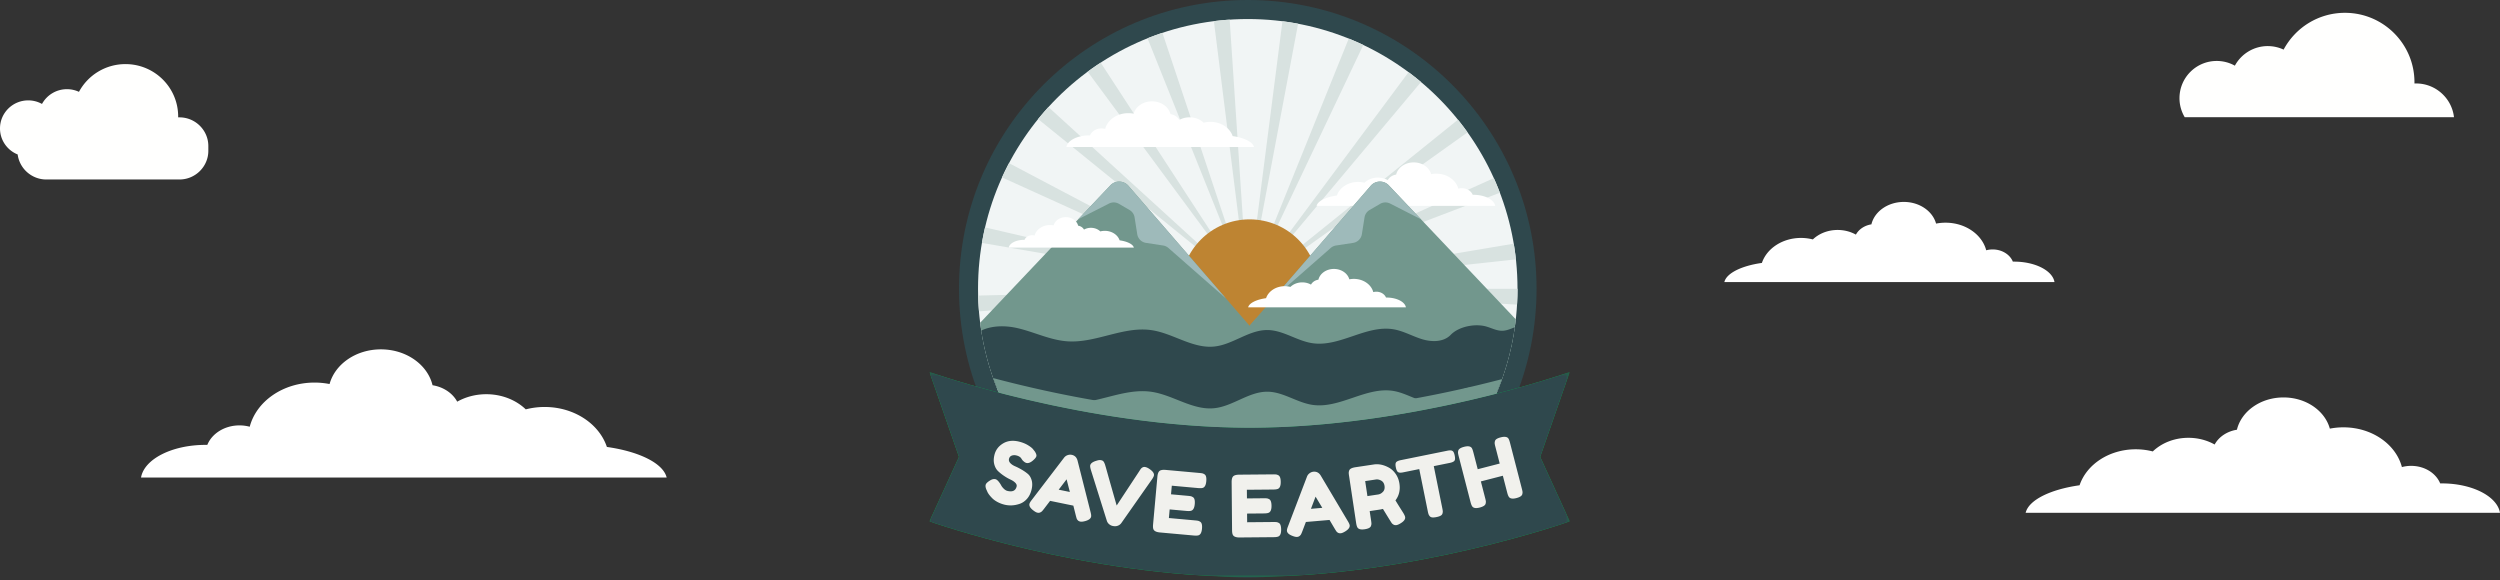 <svg width="780" height="181" viewBox="0 0 780 181" xmlns="http://www.w3.org/2000/svg" xmlns:xlink="http://www.w3.org/1999/xlink">
    <rect x="0" y="0" width="780" height="181" fill="#333333" stroke="none"/>
    <defs>
        <path id="1ob2ktlmba" d="M0 .242H199.74v63.93H0z"/>
        <path id="4tjao42csc" d="M0 .242H199.74v63.93H0z"/>
    </defs>
    <g fill="none" fill-rule="evenodd">
        <path d="M479.405 90.099c0 49.76-40.339 90.099-90.1 90.099-49.76 0-90.098-40.339-90.098-90.099C299.207 40.339 339.545 0 389.306 0c49.76 0 90.099 40.339 90.099 90.099" fill="#2F484D"/>
        <path d="M473.464 90.099c0 46.48-37.679 84.158-84.158 84.158-46.48 0-84.159-37.678-84.159-84.158 0-46.48 37.68-84.158 84.159-84.158 46.48 0 84.158 37.678 84.158 84.158" fill="#F1F5F5"/>
        <path d="M370.335 90.606c.01.387.03.776.061 1.156l-64.951 5.399a85.35 85.35 0 0 1-.271-4.941zm103.13-.507c0 1.66-.054 3.308-.15 4.945l-65.066-3.767c.022-.388.034-.784.034-1.178zm-1.178-14.072c.272 1.619.5 3.252.678 4.9l-64.796 7.032c-.04-.374-.092-.75-.154-1.116zm-164.948-5.084 63.483 14.773c-.082.357-.156.72-.218 1.082l-64.24-11.004c.28-1.633.603-3.251.975-4.85zm158.738-15.371a83.802 83.802 0 0 1 1.89 4.563l-60.9 23.218c-.13-.341-.272-.682-.42-1.014zm-151.256-4.67 57.65 30.402c-.17.323-.334.656-.485.988l-59.35-26.944a83.666 83.666 0 0 1 2.185-4.446zm140.058-13.55a84.575 84.575 0 0 1 2.993 3.939l-53.069 37.844a19.394 19.394 0 0 0-.684-.902zm-127.762-3.954 48.155 43.926c-.256.28-.507.572-.744.865l-50.635-41.036a84.804 84.804 0 0 1 3.224-3.755zm112.349-10.88a84.61 84.61 0 0 1 3.883 3.072l-41.88 49.94c-.29-.243-.589-.479-.889-.702zm-96.052-2.97 35.589 54.603c-.312.203-.623.419-.925.642l-38.726-52.424a84.197 84.197 0 0 1 4.062-2.82zm77.396-7.506c1.536.62 3.05 1.283 4.538 1.99L397.4 72.912a18.443 18.443 0 0 0-1.002-.439zm-58.137-1.796 20.616 61.83c-.343.115-.688.242-1.025.377L358.027 11.95a83.454 83.454 0 0 1 4.646-1.704zM400.12 6.63c1.645.211 3.273.475 4.887.78l-12.084 64.044c-.36-.068-.729-.126-1.096-.173zm-16.462-.497 4.304 65.033c-.374.025-.752.061-1.123.108L378.733 6.6a84.81 84.81 0 0 1 4.925-.467z" fill="#D8E2E0"/>
        <path d="M417.112 60.995c.818-2.442 3.463-4.23 6.6-4.23.696 0 1.368.088 2.002.252 1.023-.982 2.518-1.603 4.185-1.603 1.14 0 2.2.291 3.084.79.48-.893 1.45-1.555 2.616-1.74.519-2.166 2.773-3.797 5.476-3.797 2.65 0 4.868 1.567 5.442 3.67a8.267 8.267 0 0 1 1.597-.154c3.36 0 6.168 1.999 6.87 4.673a4.2 4.2 0 0 1 1.088-.142c1.58 0 2.922.863 3.41 2.064l.198-.002c3.568 0 6.5 1.518 6.83 3.459h-55.737c.357-1.503 2.895-2.753 6.339-3.24M549.713 82.03c1.512-4.499 6.4-7.794 12.197-7.794 1.287 0 2.529.163 3.7.465 1.891-1.81 4.654-2.954 7.733-2.954 2.107 0 4.066.537 5.7 1.454.888-1.643 2.678-2.863 4.834-3.205.959-3.991 5.125-6.996 10.12-6.996 4.897 0 8.995 2.888 10.057 6.762a15.32 15.32 0 0 1 2.95-.284c6.208 0 11.4 3.684 12.695 8.61a7.784 7.784 0 0 1 2.012-.261c2.92 0 5.399 1.59 6.301 3.804.122-.002.243-.004.366-.004 6.594 0 12.013 2.798 12.622 6.373H538c.66-2.77 5.349-5.072 11.713-5.97" fill="#FFF"/>
        <path d="M765.645 36.575h-84.007A11.53 11.53 0 0 1 680 30.628c0-6.413 5.2-11.61 11.615-11.61 2.058 0 3.988.536 5.665 1.473a11.658 11.658 0 0 1 10.26-6.11c1.77 0 3.446.395 4.946 1.1C716.137 8.65 723.336 4 731.625 4c11.976 0 21.686 9.704 21.686 21.677 0 .122-.005.244-.005.366h.545c6.08 0 11.128 4.626 11.794 10.532M56 36.615h-.415c.002-.091.003-.183.003-.275 0-9.024-7.36-16.34-16.442-16.34a16.45 16.45 0 0 0-14.51 8.654 8.862 8.862 0 0 0-3.752-.829 8.85 8.85 0 0 0-7.78 4.607 8.811 8.811 0 0 0-4.297-1.112C3.945 31.32 0 35.24 0 40.073c0 3.677 2.282 6.822 5.514 8.119C6.081 52.58 9.88 56 14.444 56h41.555C60.95 56 65 51.975 65 47.055V45.56c0-4.92-4.051-8.945-9-8.945" fill="#FFFFFE"/>
        <path d="M411.324 89.899c0 11.849-9.606 21.455-21.455 21.455-11.849 0-21.454-9.606-21.454-21.455 0-11.85 9.605-21.455 21.454-21.455 11.85 0 21.455 9.606 21.455 21.455" fill="#BE8432"/>
        <path d="m307.12 108.266 89.332.976-44.385-51.272a3.812 3.812 0 0 0-5.65-.127l-40.607 42.854a83.87 83.87 0 0 0 1.31 7.569" fill="#72978D"/>
        <path d="M471.489 108.278a83.869 83.869 0 0 0 1.434-8.643l-39.602-41.792a3.812 3.812 0 0 0-5.65.127l-44.384 51.273 88.202-.965z" fill="#72978D"/>
        <path d="M336.417 68.396 346 63.512a3.263 3.263 0 0 1 3.127.09l3.287 1.92a3.263 3.263 0 0 1 1.578 2.308l.826 5.231a3.263 3.263 0 0 0 2.73 2.717l5.335.815a3.264 3.264 0 0 1 1.66.773l17.952 15.754-30.428-35.15a3.812 3.812 0 0 0-5.65-.127l-10 10.553zM443.308 68.396l-9.583-4.884a3.263 3.263 0 0 0-3.127.09l-3.287 1.92a3.263 3.263 0 0 0-1.577 2.308l-.827 5.231a3.263 3.263 0 0 1-2.73 2.717l-5.335.815a3.263 3.263 0 0 0-1.66.773L397.23 93.12l30.428-35.15a3.812 3.812 0 0 1 5.65-.127l10 10.553z" fill="#9EBABA"/>
        <path fill="#72978D" d="m396.328 109.1 4.04-.044-8.46-9.773-2.039 2.356z"/>
        <path d="M395.015 93.029c.722-2.157 3.059-3.736 5.829-3.736.615 0 1.209.078 1.768.223.904-.868 2.224-1.416 3.696-1.416 1.007 0 1.943.257 2.724.697.424-.788 1.28-1.373 2.31-1.536.458-1.913 2.45-3.353 4.837-3.353 2.34 0 4.299 1.384 4.806 3.24.453-.088.925-.136 1.41-.136 2.967 0 5.448 1.766 6.067 4.128.303-.082.626-.126.961-.126 1.396 0 2.58.762 3.012 1.823l.174-.002c3.152 0 5.742 1.341 6.033 3.055h-49.225c.315-1.328 2.556-2.431 5.598-2.861M648.83 151.403c2.172-6.478 9.197-11.223 17.526-11.223 1.85 0 3.634.234 5.315.67 2.719-2.608 6.689-4.254 11.113-4.254 3.029 0 5.843.771 8.19 2.094 1.276-2.368 3.848-4.125 6.948-4.616 1.375-5.748 7.363-10.074 14.54-10.074 7.037 0 12.925 4.159 14.45 9.737a21.982 21.982 0 0 1 4.24-.41c8.92 0 16.38 5.305 18.242 12.4a11.137 11.137 0 0 1 2.89-.377c4.195 0 7.758 2.29 9.054 5.477.175-.003.35-.005.525-.005 9.476 0 17.262 4.029 18.137 9.178H632c.948-3.989 7.685-7.305 16.83-8.597M384.587 42.464c-.86-2.565-3.637-4.443-6.932-4.443a8.4 8.4 0 0 0-2.102.265c-1.075-1.032-2.645-1.683-4.396-1.683-1.197 0-2.31.305-3.24.828-.503-.937-1.52-1.632-2.746-1.827-.545-2.275-2.913-3.987-5.752-3.987-2.783 0-5.111 1.646-5.715 3.854a8.661 8.661 0 0 0-1.677-.162c-3.528 0-6.478 2.1-7.214 4.908a4.399 4.399 0 0 0-1.143-.15c-1.66 0-3.069.907-3.582 2.169a14.472 14.472 0 0 0-.207-.002c-3.748 0-6.828 1.594-7.174 3.632h58.537c-.375-1.579-3.04-2.891-6.657-3.402M189.35 139.448c-2.407-7.198-10.19-12.47-19.42-12.47a23.49 23.49 0 0 0-5.89.743c-3.013-2.897-7.412-4.726-12.315-4.726-3.355 0-6.474.858-9.076 2.326-1.412-2.63-4.263-4.582-7.697-5.127-1.525-6.388-8.16-11.194-16.113-11.194-7.797 0-14.322 4.62-16.013 10.82a24.22 24.22 0 0 0-4.697-.457c-9.885 0-18.15 5.895-20.214 13.779a12.301 12.301 0 0 0-3.202-.42c-4.65 0-8.597 2.545-10.033 6.086a40.456 40.456 0 0 0-.582-.005C53.597 138.803 44.97 143.28 44 149h164c-1.05-4.432-8.517-8.117-18.65-9.552M349.32 74.985c-.573-1.71-2.425-2.962-4.621-2.962-.488 0-.959.062-1.402.176-.717-.688-1.764-1.122-2.93-1.122a4.4 4.4 0 0 0-2.16.552c-.337-.624-1.015-1.088-1.832-1.217-.363-1.517-1.942-2.66-3.835-2.66-1.856 0-3.408 1.099-3.81 2.57a5.766 5.766 0 0 0-1.119-.107c-2.352 0-4.319 1.4-4.81 3.272a2.95 2.95 0 0 0-.762-.1c-1.106 0-2.046.605-2.388 1.446l-.138-.001c-2.5 0-4.552 1.063-4.783 2.422h39.029c-.25-1.053-2.027-1.928-4.439-2.27" fill="#FFF"/>
        <path d="M307.112 108.232c8.294 37.763 41.94 66.025 82.194 66.025 40.617 0 74.512-28.774 82.416-67.05l-164.61 1.025z" fill="#72978D"/>
        <g transform="translate(290 115.842)">
            <mask id="4my9gde5cb" fill="#fff">
                <use xlink:href="#1ob2ktlmba"/>
            </mask>
            <path d="M199.739.242s-48.756 17.356-99.87 17.356C48.756 17.598 0 .242 0 .242l9.207 26.472L0 46.815s48.756 17.356 99.87 17.356c51.113 0 99.869-17.356 99.869-17.356l-9.207-20.101L199.74.242z" fill="#00B54C" mask="url(#4my9gde5cb)"/>
        </g>
        <g transform="translate(290 115.842)">
            <mask id="c4p5efwuhd" fill="#fff">
                <use xlink:href="#4tjao42csc"/>
            </mask>
            <path d="M199.739.242s-48.756 17.356-99.87 17.356C48.756 17.598 0 .242 0 .242l9.207 26.472L0 46.815s48.756 17.356 99.87 17.356c51.113 0 99.869-17.356 99.869-17.356l-9.207-20.101L199.74.242z" fill="#2F484D" mask="url(#c4p5efwuhd)"/>
        </g>
        <path d="M472.285 102.228c-1.17.478-2.375.963-3.638.97-1.668.008-3.21-.812-4.808-1.29-3.543-1.057-8.678-.071-11.246 2.589-2.178 2.256-5.83 2.258-8.833 1.353s-5.782-2.542-8.87-3.09c-8.567-1.52-16.85 5.61-25.453 4.312-4.809-.725-9.063-4.037-13.925-4.1-5.858-.077-10.847 4.557-16.676 5.147-6.77.686-12.86-4.142-19.594-5.118-8.765-1.27-17.344 4.09-26.18 3.494-5.396-.363-10.381-2.915-15.65-4.13-3.7-.852-7.956-.829-11.257.778a83.558 83.558 0 0 0 4.893 17.97c2.122-.179 4.327.024 6.363.493 5.27 1.215 10.255 3.767 15.651 4.13 8.836.595 17.415-4.765 26.18-3.494 6.734.976 12.824 5.803 19.594 5.118 5.83-.59 10.818-5.224 16.676-5.148 4.862.064 9.116 3.376 13.925 4.1 8.602 1.298 16.886-5.831 25.453-4.312 3.088.549 5.867 2.186 8.87 3.09 3.003.905 6.655.903 8.833-1.353 2.568-2.66 7.703-3.646 11.246-2.588 1.095.327 2.164.815 3.265 1.087a83.565 83.565 0 0 0 5.505-20.14l-.324.132" fill="#2F484D"/>
        <path d="M309.876 117.962a83.697 83.697 0 0 0 1.74 4.54c18.991 4.943 48.214 10.938 78.253 10.938 29.384 0 57.984-5.735 76.994-10.612a83.865 83.865 0 0 0 1.757-4.538c-18.977 4.967-48.45 11.067-78.75 11.067-30.973 0-61.076-6.373-79.994-11.395" fill="#72978D"/>
        <path d="M307.824 152.915c-.308-.667-.406-1.22-.293-1.66.112-.441.632-.93 1.56-1.465.537-.304 1.047-.395 1.531-.272.483.124 1.047.727 1.69 1.81.167.356.44.725.822 1.107.38.382.76.622 1.14.719 1.607.41 2.577-.042 2.912-1.355.1-.397-.035-.785-.406-1.165-.373-.38-.871-.714-1.497-1.003a14.537 14.537 0 0 1-1.975-1.124 14.402 14.402 0 0 1-1.883-1.488c-.564-.53-.966-1.243-1.206-2.142-.24-.898-.219-1.9.063-3.005.388-1.52 1.291-2.7 2.711-3.543 1.42-.842 3.105-1.015 5.057-.517 1.036.264 1.947.639 2.734 1.125.786.486 1.308.908 1.566 1.268l.522.658c.407.637.567 1.128.48 1.473-.089.346-.417.768-.986 1.267-.807.714-1.522.99-2.144.832-.362-.092-.767-.38-1.214-.861a2.993 2.993 0 0 1-.232-.335 4.19 4.19 0 0 0-.316-.44c-.305-.316-.739-.546-1.3-.69-.561-.143-1.061-.128-1.5.045-.44.173-.72.497-.842.972-.121.475.001.915.367 1.321.365.406.863.744 1.493 1.016.63.27 1.305.613 2.027 1.027.722.414 1.372.86 1.949 1.339.577.477.987 1.157 1.232 2.038.244.88.223 1.882-.063 3.005-.286 1.123-.763 2.054-1.43 2.794-.667.74-1.423 1.251-2.267 1.532-1.632.56-3.243.635-4.831.23a9 9 0 0 1-2.23-.886c-.675-.383-1.199-.779-1.573-1.187-.775-.786-1.276-1.485-1.507-2.095l-.16-.345zM332.779 149.548l-2.466 3.232 3.482.716-1.016-3.948zm3.414-5.848 4.064 16.066c.174.654.23 1.13.17 1.427-.13.628-.752 1.091-1.869 1.39-.655.173-1.152.226-1.492.156-.34-.07-.604-.206-.79-.408-.186-.202-.309-.4-.369-.594a23.3 23.3 0 0 1-.244-.87l-.78-3.108-7.253-1.492-1.943 2.548c-.247.313-.434.538-.562.676a1.905 1.905 0 0 1-.571.387c-.253.121-.549.147-.89.077-.34-.07-.776-.315-1.308-.734-.913-.697-1.304-1.36-1.174-1.988.06-.296.3-.711.72-1.244l10.08-13.182a2.335 2.335 0 0 1 1.077-.789c.443-.163.883-.2 1.32-.11.942.194 1.547.792 1.814 1.792zM358.736 146.393c.96.672 1.392 1.316 1.297 1.932-.044.283-.242.685-.593 1.207l-9.586 13.663a2.292 2.292 0 0 1-1.03.8 2.385 2.385 0 0 1-1.284.166l-.264-.04a2.431 2.431 0 0 1-1.2-.552 2.29 2.29 0 0 1-.74-1.075l-4.996-15.924c-.176-.604-.243-1.047-.2-1.33.096-.616.703-1.099 1.822-1.449.627-.208 1.095-.29 1.403-.242.308.048.536.12.684.215.147.095.278.241.392.439.125.236.234.492.327.768.092.276.318 1.06.677 2.35.359 1.291.745 2.663 1.16 4.116.415 1.453.807 2.826 1.174 4.119.368 1.292.576 2.014.625 2.166l7.078-10.751a9.21 9.21 0 0 1 .492-.736c.39-.426.815-.604 1.273-.533.458.071.955.302 1.49.691M364.692 161.626l8.2.741c.409.037.713.078.915.123.202.045.43.151.683.317.457.292.634 1.006.531 2.142-.112 1.242-.507 1.94-1.182 2.094-.312.079-.778.09-1.4.034l-10.542-.952c-1.243-.113-1.94-.516-2.092-1.21-.08-.293-.093-.75-.037-1.372l1.338-14.803c.082-.905.306-1.506.673-1.805.367-.297 1.02-.404 1.961-.319l10.49.949c.408.036.713.077.915.122.202.045.43.151.683.317.457.292.634 1.006.531 2.142-.112 1.242-.507 1.94-1.182 2.094-.312.079-.778.09-1.4.034l-8.173-.738-.243 2.689 5.272.476c.408.037.713.078.915.123.201.045.429.151.682.317.457.292.634 1.006.532 2.141-.113 1.243-.516 1.94-1.21 2.092-.311.08-.777.091-1.398.035l-5.219-.472-.243 2.69zM389.112 162.94l8.234-.073c.41-.003.717.008.922.032.205.026.442.108.71.248.484.246.73.939.74 2.079.012 1.248-.312 1.981-.969 2.2-.302.11-.765.168-1.389.173l-10.585.094c-1.248.01-1.981-.321-2.201-.997-.11-.284-.167-.738-.172-1.362l-.131-14.863c-.008-.908.156-1.529.491-1.862.335-.333.975-.503 1.92-.512l10.533-.092c.41-.004.717.007.922.032.205.025.442.107.711.248.483.245.73.938.74 2.078.01 1.248-.312 1.981-.97 2.2-.302.11-.765.168-1.388.173l-8.207.073.024 2.7 5.293-.047c.41-.003.717.007.922.032.205.025.442.108.711.248.483.245.73.938.74 2.079.01 1.247-.321 1.98-.996 2.2-.303.11-.766.168-1.389.173l-5.24.046.024 2.7zM410.46 154.952l-1.445 3.8 3.542-.305-2.098-3.495zm1.608-6.578 8.467 14.245c.354.578.544 1.018.57 1.32.055.639-.411 1.26-1.397 1.864-.578.353-1.04.545-1.386.575-.346.03-.637-.026-.873-.167a1.59 1.59 0 0 1-.522-.465 23.83 23.83 0 0 1-.482-.763l-1.632-2.758-7.377.633-1.139 2.996c-.147.37-.262.64-.346.807-.084.169-.23.347-.437.534-.208.188-.485.297-.83.326-.347.03-.835-.08-1.465-.33-1.072-.409-1.636-.933-1.69-1.572-.027-.302.085-.767.335-1.397l5.914-15.506c.16-.425.43-.78.807-1.062.379-.283.79-.444 1.234-.482.959-.082 1.708.32 2.25 1.202zM426.637 154.781l3.384-.508c.51-.076.993-.347 1.446-.812.453-.464.621-1.084.504-1.86-.116-.774-.46-1.322-1.03-1.642-.571-.32-1.13-.44-1.675-.357l-3.332.5.703 4.68zM437.8 160c.36.594.56 1.033.603 1.315.1.67-.36 1.316-1.385 1.938-.527.331-.962.523-1.306.575-.344.051-.638.01-.883-.125a1.905 1.905 0 0 1-.567-.442c-.227-.308-1.154-1.8-2.78-4.475l-.812.175-3.33.5.448 2.988c.06.406.093.712.097.918.004.207-.045.453-.146.738-.175.513-.827.854-1.955 1.023-1.234.186-2.005-.032-2.315-.652-.15-.284-.272-.734-.365-1.351l-2.202-14.672a7.715 7.715 0 0 1-.097-.919 2.137 2.137 0 0 1 .146-.738c.175-.513.826-.854 1.955-1.023l5.71-.857c1.55-.233 3.142.105 4.775 1.013.786.44 1.48 1.094 2.078 1.959.598.866.983 1.87 1.156 3.016.298 1.992-.117 3.73-1.245 5.215.527.876 1.334 2.17 2.42 3.88zM437.033 143.568l14.567-2.95c.56-.112.983-.13 1.271-.052.29.078.505.248.65.51.143.262.261.62.353 1.074.092.454.122.825.09 1.113-.033.29-.144.507-.332.654-.283.22-.712.39-1.288.506l-5.005 1.014 2.669 13.179c.08.402.128.701.14.898.013.198-.02.437-.1.716-.08.28-.275.506-.586.678-.31.172-.736.313-1.278.422-.542.11-.984.145-1.328.106-.345-.04-.608-.173-.79-.4a2.147 2.147 0 0 1-.374-.633 7.816 7.816 0 0 1-.223-.896l-2.663-13.153-5.03 1.019c-.56.113-.983.13-1.272.053a1.013 1.013 0 0 1-.648-.51c-.144-.261-.262-.62-.354-1.074-.092-.454-.122-.825-.09-1.114.033-.288.144-.506.332-.653.283-.221.712-.39 1.289-.507M466.415 137.67c.071-.295.257-.537.559-.725.3-.188.701-.347 1.202-.476.5-.13.908-.188 1.224-.178.316.01.567.057.753.137.187.08.352.222.496.424.162.272.322.709.477 1.313l3.709 14.365c.103.397.167.699.192.903.025.205.002.455-.069.75-.121.528-.735.935-1.839 1.22-1.208.312-1.997.175-2.37-.41-.178-.266-.346-.702-.502-1.306l-1.357-5.254-6.859 1.77 1.363 5.281c.103.397.167.698.192.903.025.205.002.455-.069.75-.121.528-.734.934-1.839 1.22-1.207.311-1.997.175-2.37-.41-.178-.267-.346-.702-.502-1.306l-3.709-14.366a7.729 7.729 0 0 1-.191-.903 2.141 2.141 0 0 1 .069-.75c.12-.527.734-.934 1.838-1.22 1.207-.311 2.006-.176 2.396.404.162.271.32.708.476 1.312l1.364 5.28 6.859-1.77-1.37-5.306a7.712 7.712 0 0 1-.192-.903 2.132 2.132 0 0 1 .07-.75" fill="#F1F1ED"/>
    </g>
</svg>

